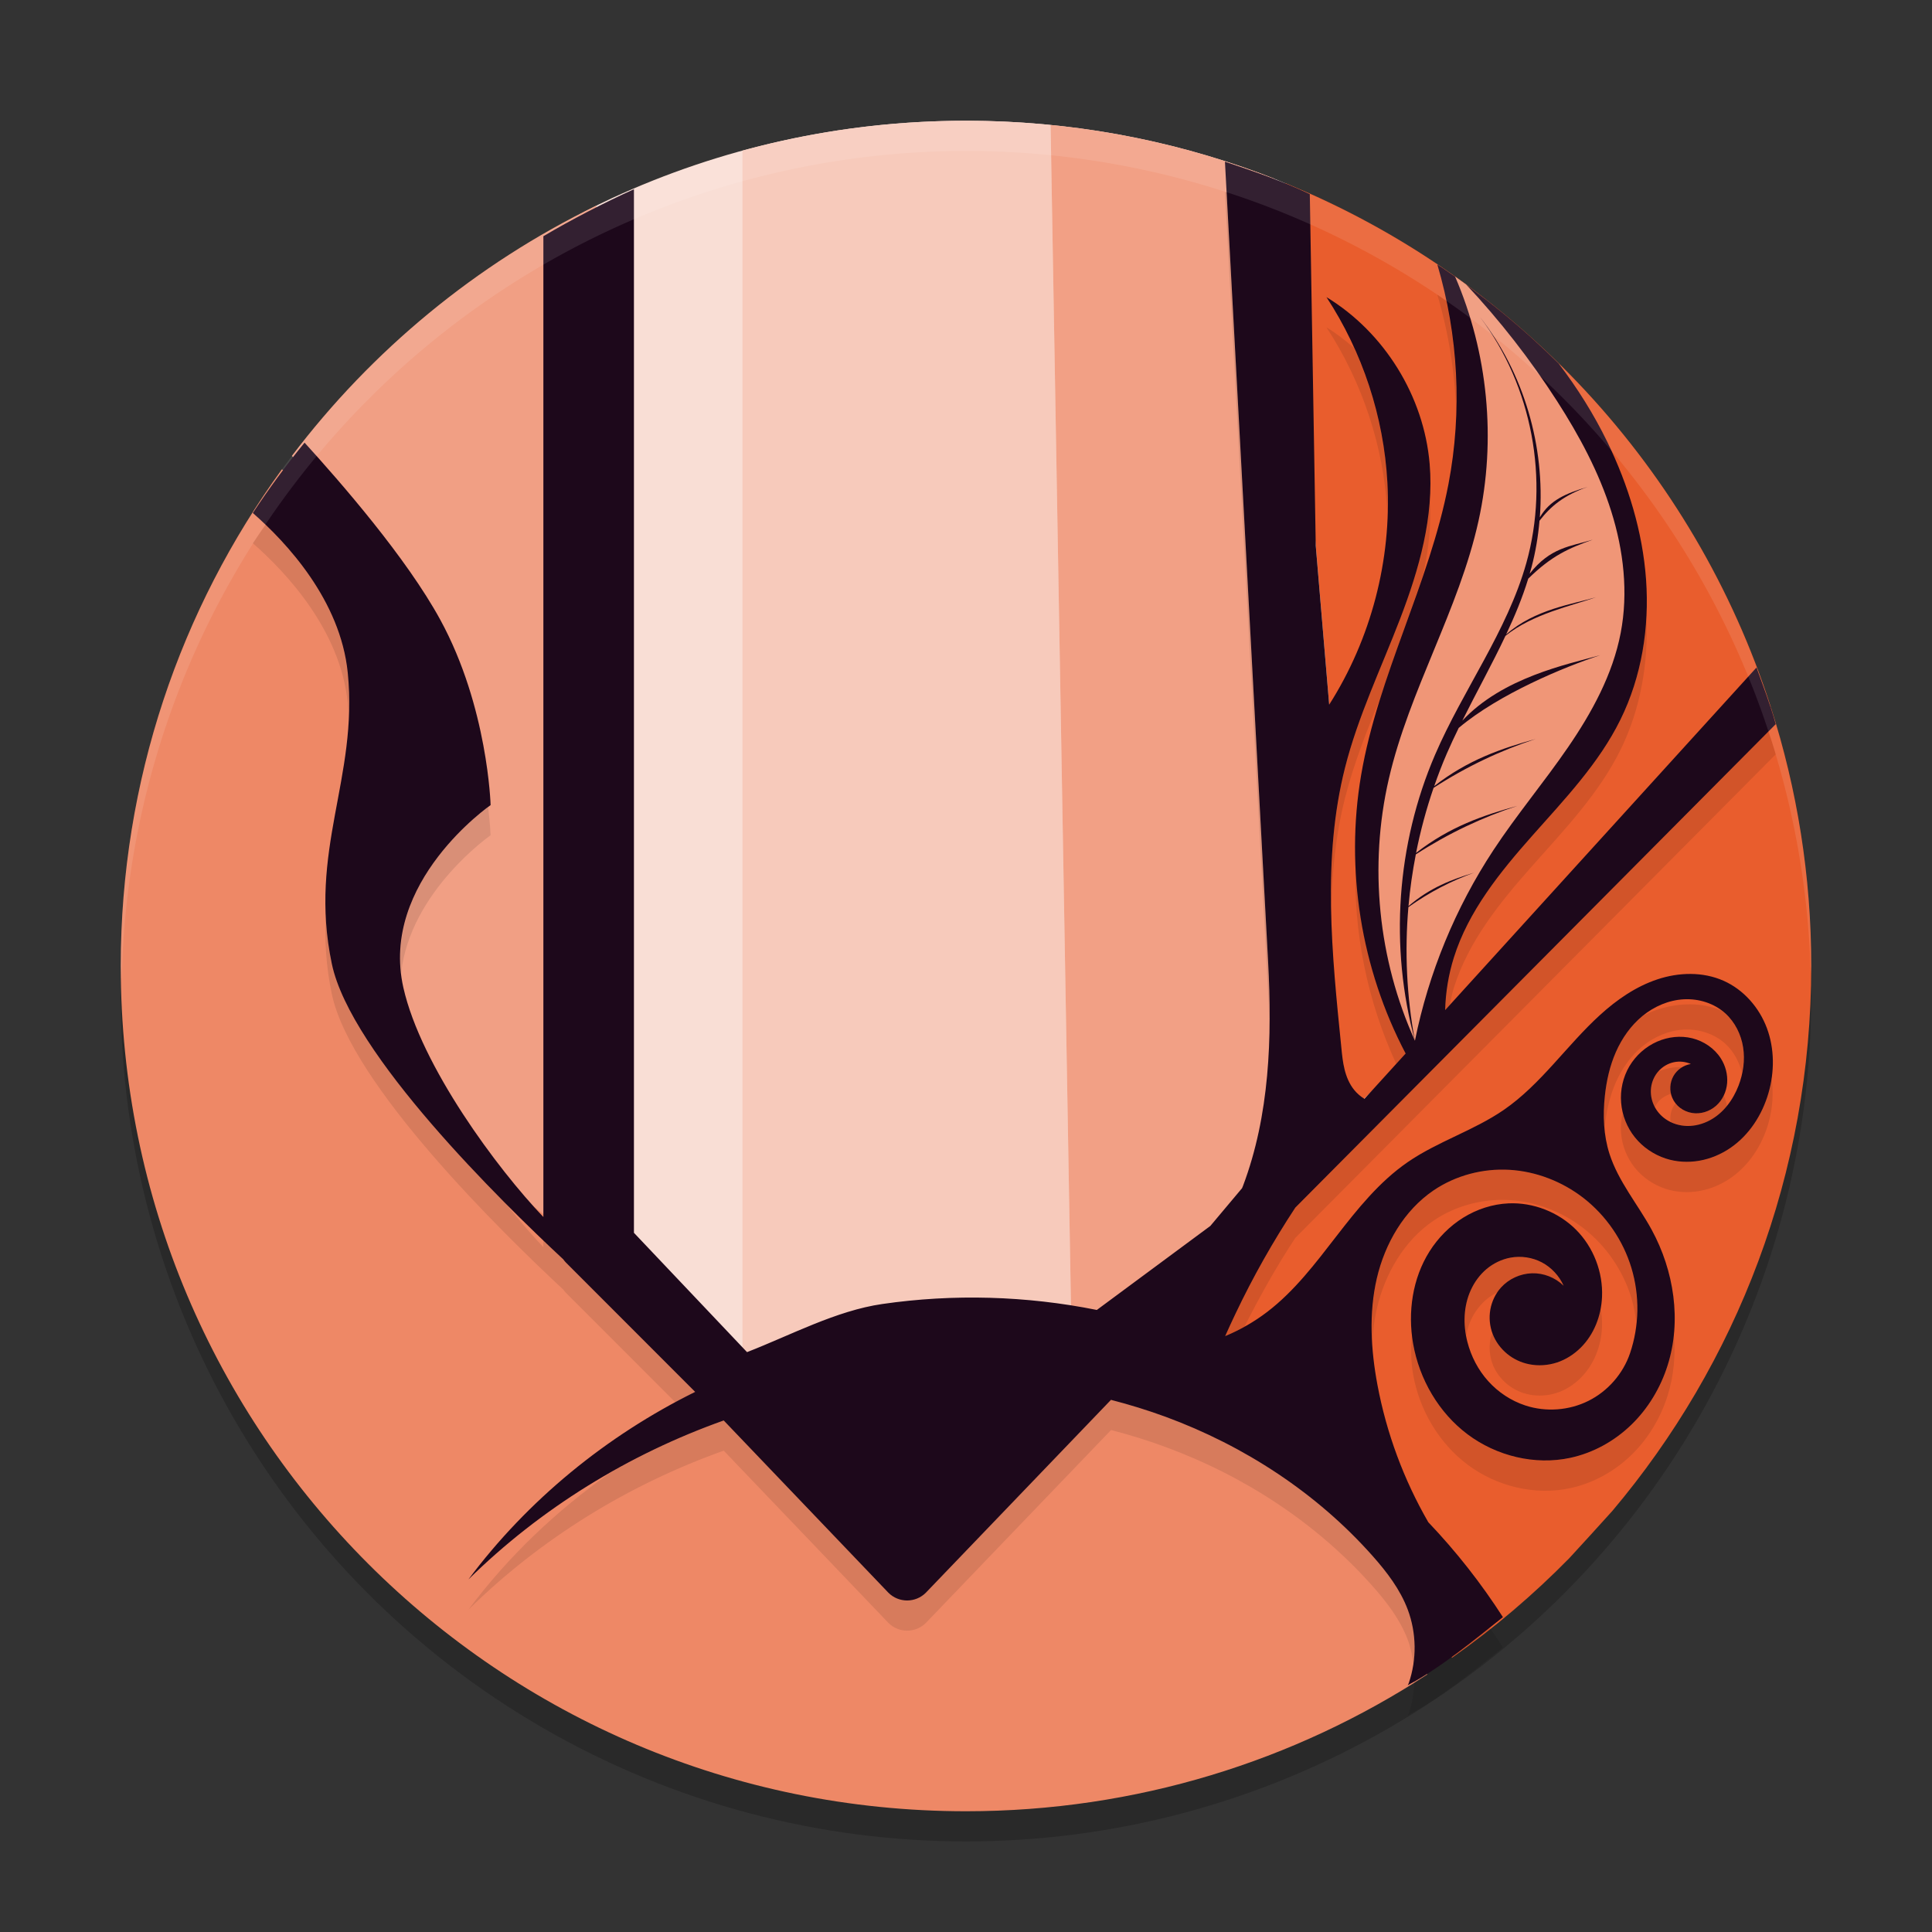 <svg xmlns="http://www.w3.org/2000/svg" width="64" height="64" version="1.1">
 <rect width="100%" height="100%" fill="#333333" stroke="none"/>
 <circle style="opacity:0.2" cx="32" cy="33" r="28"/>
 <path style="fill:#f9ded5" d="m 32,4 c -4.186,0 -8.157,0.917 -11.722,2.561 C 10.666,10.993 9.763,21.168 9.763,32.456 c 0,15.474 7.515,20.765 22.988,20.765 15.474,0 17.689,-6.286 17.689,-21.76 0,-12.048 1.966,-21.769 -8.7,-25.723 C 38.709,4.614 35.427,4 32,4 Z"/>
 <path style="fill:#ee8866" d="m 9.339,15.546 c -3.357,4.618 -5.339,10.302 -5.339,16.454 0,15.474 12.526,28 28,28 5.639,0 10.885,-1.665 15.278,-4.529 -0.042,-1.512 -0.429,-5.113 -2.984,-8.206 -3.33,-4.031 -7.886,-2.103 -7.886,-2.103 l -6.485,6.835 c 0,0 -17.001,-16.299 -17.877,-20.505 -0.876,-4.206 2.804,-7.887 1.928,-10.516 -0.707,-2.122 -3.551,-4.557 -4.635,-5.429 z"/>
 <path style="fill:#e95d2d" d="M 58.665,23.435 37.81,44.636 c 0,0 5.153,1.505 7.081,4.134 1.493,2.035 2.723,4.933 3.207,6.147 1.394,-0.98 2.693,-2.085 3.884,-3.297 0.462,-0.503 0.942,-1.028 1.431,-1.571 C 57.522,45.176 60,38.88 60,32 60,29.012 59.531,26.135 58.665,23.435 Z"/>
 <path style="fill:#f19f84" d="m 19.758,6.809 c -3.985,1.938 -7.439,4.795 -10.09,8.294 1.11,1.176 3.474,3.902 4.656,6.924 1.577,4.031 -2.279,4.207 -1.753,9.815 0.526,5.608 7.186,9.639 7.186,9.639 z"/>
 <path style="fill:#f7cabb" d="m 32,4 c -2.564,0 -5.047,0.346 -7.405,0.99 V 46.437 L 35.531,46.389 34.802,4.139 c -0.921,-0.091 -1.856,-0.139 -2.801,-0.139 z"/>
 <path style="fill:#e95d2d" d="M 42.574,6.065 44.031,23.341 43.056,38.45 58.661,23.421 C 56.127,15.53 50.19,9.17 42.574,6.065 Z"/>
 <path style="fill:#f2a085" d="M 34.802,4.139 35.531,46.389 44.225,37.674 42.211,5.919 C 39.878,5.005 37.392,4.396 34.802,4.139 Z"/>
 <path style="fill:#1d081b" d="m 40.578,5.356 1.43,26.51 c 0.135,2.507 0.052,5.075 -0.834,7.424 l -0.03,0.071 -1.05,1.25 -3.76,2.783 C 33.999,42.925 31.584,42.855 29.227,43.197 27.694,43.419 26.189,44.231 24.746,44.791 L 21,40.838 V 6.268 C 20.04,6.701 18.905,7.287 18,7.825 V 40.315 c -1.518,-1.586 -4.052,-4.997 -4.638,-7.599 -0.789,-3.505 2.89,-6.046 2.89,-6.046 0,0 -0.088,-3.244 -1.665,-6.136 -1.12,-2.054 -3.303,-4.559 -4.498,-5.871 -0.611,0.747 -1.183,1.524 -1.714,2.33 1.11,0.973 2.904,2.887 3.145,5.296 0.351,3.505 -1.316,5.871 -0.528,9.639 0.626,2.99 5.624,7.888 7.667,9.789 0.024,0.036 0.053,0.069 0.082,0.101 l 4.287,4.29 c -2.94,1.454 -5.548,3.584 -7.511,6.213 2.386,-2.349 5.303,-4.144 8.457,-5.266 l 5.455,5.706 c 0.342,0.343 0.899,0.343 1.241,0 l 6.133,-6.389 c 0.612,0.158 1.219,0.345 1.813,0.563 2.61,0.962 5.007,2.527 6.852,4.607 0.473,0.533 0.914,1.11 1.165,1.777 0.291,0.776 0.304,1.656 0.033,2.439 -0.009,0.024 -0.022,0.046 -0.033,0.068 1.118,-0.594 2.245,-1.534 3.134,-2.24 0.006,-0.005 0.013,-0.011 0.019,-0.016 -0.721,-1.123 -1.551,-2.179 -2.472,-3.145 -0.812,-1.407 -1.385,-2.951 -1.684,-4.547 -0.218,-1.164 -0.289,-2.373 -0.022,-3.527 0.268,-1.154 0.901,-2.252 1.881,-2.918 0.732,-0.496 1.633,-0.733 2.516,-0.681 0.883,0.052 1.745,0.388 2.445,0.93 0.755,0.585 1.319,1.41 1.594,2.324 0.275,0.915 0.26,1.915 -0.046,2.819 -0.23,0.68 -0.737,1.26 -1.378,1.58 -0.642,0.321 -1.41,0.377 -2.092,0.153 -0.471,-0.155 -0.899,-0.438 -1.23,-0.807 -0.332,-0.368 -0.566,-0.819 -0.689,-1.299 -0.146,-0.567 -0.13,-1.188 0.115,-1.72 0.122,-0.266 0.298,-0.507 0.522,-0.695 0.225,-0.188 0.5,-0.321 0.787,-0.375 0.353,-0.066 0.724,-0.011 1.042,0.156 0.317,0.167 0.576,0.446 0.722,0.774 -0.276,-0.272 -0.663,-0.425 -1.05,-0.413 -0.387,0.012 -0.767,0.186 -1.025,0.473 -0.183,0.203 -0.305,0.461 -0.353,0.73 -0.047,0.269 -0.021,0.551 0.077,0.807 0.097,0.255 0.266,0.482 0.476,0.656 0.21,0.174 0.462,0.293 0.73,0.347 0.305,0.062 0.628,0.04 0.924,-0.057 0.296,-0.098 0.563,-0.27 0.785,-0.489 0.443,-0.438 0.681,-1.059 0.708,-1.682 0.037,-0.821 -0.283,-1.65 -0.864,-2.231 -0.581,-0.581 -1.413,-0.907 -2.234,-0.87 -0.529,0.024 -1.048,0.194 -1.498,0.473 -0.451,0.279 -0.835,0.67 -1.118,1.118 -0.566,0.896 -0.726,2.013 -0.544,3.057 0.206,1.18 0.849,2.287 1.807,3.005 0.958,0.718 2.228,1.029 3.399,0.777 0.759,-0.163 1.463,-0.554 2.021,-1.094 0.558,-0.54 0.969,-1.226 1.203,-1.966 0.469,-1.48 0.214,-3.138 -0.53,-4.501 -0.46,-0.842 -1.102,-1.596 -1.395,-2.51 -0.197,-0.616 -0.222,-1.276 -0.153,-1.92 0.053,-0.497 0.163,-0.992 0.364,-1.449 0.201,-0.458 0.497,-0.881 0.883,-1.198 0.387,-0.317 0.868,-0.525 1.367,-0.552 0.499,-0.027 1.012,0.133 1.381,0.47 0.317,0.29 0.519,0.697 0.585,1.121 0.067,0.424 0.003,0.865 -0.15,1.266 -0.183,0.477 -0.505,0.914 -0.957,1.154 -0.226,0.12 -0.483,0.189 -0.738,0.186 -0.256,-0.004 -0.512,-0.081 -0.722,-0.227 -0.166,-0.115 -0.3,-0.271 -0.386,-0.454 -0.086,-0.183 -0.121,-0.39 -0.096,-0.591 0.026,-0.201 0.111,-0.393 0.246,-0.544 0.135,-0.151 0.316,-0.258 0.514,-0.298 0.186,-0.038 0.384,-0.017 0.558,0.06 -0.242,0.038 -0.461,0.191 -0.58,0.405 -0.119,0.214 -0.134,0.485 -0.038,0.711 0.056,0.132 0.146,0.249 0.26,0.336 0.114,0.087 0.252,0.146 0.394,0.17 0.283,0.048 0.58,-0.046 0.796,-0.235 0.216,-0.189 0.345,-0.466 0.369,-0.752 0.024,-0.286 -0.054,-0.578 -0.208,-0.82 -0.212,-0.334 -0.565,-0.572 -0.949,-0.667 -0.384,-0.095 -0.794,-0.049 -1.157,0.109 -0.383,0.167 -0.712,0.46 -0.924,0.82 -0.212,0.36 -0.307,0.787 -0.273,1.203 0.033,0.417 0.192,0.822 0.454,1.148 0.261,0.326 0.623,0.573 1.02,0.703 0.357,0.117 0.743,0.138 1.113,0.074 0.37,-0.064 0.726,-0.214 1.036,-0.427 0.62,-0.425 1.049,-1.093 1.258,-1.816 0.202,-0.7 0.202,-1.467 -0.052,-2.149 -0.254,-0.683 -0.77,-1.274 -1.436,-1.57 -0.684,-0.304 -1.483,-0.283 -2.193,-0.046 -0.71,0.236 -1.341,0.672 -1.895,1.176 -1.108,1.007 -1.958,2.298 -3.191,3.147 -0.998,0.687 -2.19,1.046 -3.188,1.734 -0.936,0.645 -1.661,1.551 -2.357,2.45 -0.696,0.899 -1.388,1.817 -2.291,2.507 -0.428,0.327 -0.898,0.597 -1.395,0.804 0.11,-0.249 0.225,-0.495 0.342,-0.741 0.578,-1.217 1.242,-2.391 1.982,-3.516 L 58.824,23.988 c -0.196,-0.698 -0.415,-1.253 -0.637,-1.876 L 47.873,33.46 c 0.014,-0.587 0.112,-1.176 0.287,-1.736 0.482,-1.541 1.529,-2.833 2.6,-4.041 1.071,-1.208 2.207,-2.396 2.92,-3.845 0.703,-1.426 0.961,-3.051 0.848,-4.638 -0.114,-1.586 -0.589,-3.134 -1.285,-4.564 C 52.796,13.719 52.25,12.851 51.63,12.039 51.361,11.772 51.084,11.51 50.804,11.254 l -0.003,-0.003 C 50.463,10.943 50.116,10.646 49.763,10.355 49.417,10.072 49.065,9.798 48.707,9.532 48.349,9.266 47.984,9.009 47.613,8.761 c 0.696,2.352 0.83,4.867 0.369,7.276 -0.632,3.299 -2.328,6.328 -2.893,9.639 -0.533,3.124 -0.001,6.42 1.474,9.223 l -1.364,1.501 c -0.131,-0.079 -0.249,-0.181 -0.345,-0.301 -0.155,-0.194 -0.252,-0.427 -0.312,-0.667 -0.06,-0.241 -0.085,-0.489 -0.109,-0.736 -0.312,-3.09 -0.639,-6.256 0.123,-9.267 0.431,-1.702 1.198,-3.297 1.827,-4.936 0.628,-1.639 1.124,-3.378 0.976,-5.127 -0.189,-2.238 -1.499,-4.356 -3.418,-5.523 1.193,1.821 1.899,3.962 2.018,6.136 0.141,2.574 -0.543,5.189 -1.928,7.364 L 43.586,18.079 43.389,6.431 c -0.915,-0.436 -1.869,-0.759 -2.811,-1.075 z"/>
 <path style="fill:#f09677" d="m 48.201,9.16 c 1.092,2.529 1.37,5.404 0.777,8.094 -0.651,2.951 -2.293,5.606 -2.972,8.55 -0.665,2.883 -0.356,5.98 0.867,8.673 -0.849,-3.112 -0.611,-6.509 0.664,-9.472 0.929,-2.158 2.388,-4.09 3.024,-6.352 0.775,-2.757 0.191,-5.864 -1.534,-8.151 1.456,1.861 2.16,4.283 1.982,6.636 0.334,-0.571 0.853,-0.788 1.583,-1.009 -0.783,0.279 -1.214,0.631 -1.594,1.121 -0.045,0.517 -0.13,1.031 -0.263,1.534 -0.02,0.074 -0.042,0.148 -0.063,0.221 0.686,-0.874 1.344,-0.902 2.089,-1.127 -0.8,0.285 -1.36,0.531 -2.136,1.291 -0.194,0.634 -0.45,1.247 -0.733,1.848 0.954,-0.841 2.221,-1.005 2.978,-1.233 -0.785,0.28 -2.093,0.546 -3,1.28 -0.447,0.947 -0.961,1.87 -1.43,2.811 1.337,-1.433 3.47,-1.867 4.569,-2.171 -1.176,0.384 -3.351,1.283 -4.687,2.409 -0.137,0.281 -0.27,0.562 -0.394,0.848 -0.153,0.354 -0.292,0.716 -0.418,1.08 1.121,-0.875 2.24,-1.251 3.361,-1.561 -1.166,0.381 -2.295,0.914 -3.382,1.619 -0.242,0.704 -0.435,1.424 -0.58,2.155 1.119,-0.873 2.238,-1.249 3.358,-1.559 -1.161,0.379 -2.283,0.908 -3.366,1.608 -0.11,0.567 -0.193,1.139 -0.243,1.714 0.723,-0.622 1.448,-0.888 2.171,-1.107 -0.749,0.269 -1.476,0.643 -2.174,1.14 -0.127,1.476 -0.057,2.97 0.216,4.427 0.453,-2.247 1.342,-4.405 2.603,-6.319 0.77,-1.17 1.674,-2.244 2.466,-3.399 0.793,-1.155 1.483,-2.415 1.747,-3.79 0.257,-1.337 0.097,-2.732 -0.312,-4.03 -0.409,-1.298 -1.06,-2.508 -1.796,-3.653 -0.884,-1.376 -1.894,-2.671 -3.013,-3.864 -0.002,-0.001 -0.004,-0.002 -0.005,-0.003 -0.119,-0.088 -0.24,-0.174 -0.361,-0.26 z"/>
 <path style="opacity:0.1;fill:#ffffff" d="M 32 4 A 28 28 0 0 0 4 32 A 28 28 0 0 0 4.033 32.482 A 28 28 0 0 1 32 5 A 28 28 0 0 1 59.982 32.242 A 28 28 0 0 0 60 32 A 28 28 0 0 0 32 4 z"/>
 <path style="opacity:0.1" d="M 40.578 6.355 L 42.008 32.865 C 42.033 33.34 42.041 33.818 42.047 34.295 C 42.068 33.485 42.051 32.672 42.008 31.865 L 40.633 6.375 C 40.615 6.369 40.596 6.362 40.578 6.355 z M 47.613 9.76 C 47.988 11.024 48.194 12.336 48.238 13.652 C 48.277 12.418 48.166 11.18 47.912 9.971 C 47.812 9.902 47.715 9.828 47.613 9.76 z M 43.941 10.844 C 45.135 12.665 45.84 14.805 45.959 16.979 C 45.962 17.029 45.959 17.079 45.961 17.129 C 45.976 16.746 45.98 16.361 45.959 15.979 C 45.875 14.444 45.491 12.928 44.857 11.527 C 44.568 11.278 44.268 11.043 43.941 10.844 z M 47.365 16.504 C 47.281 17.866 46.875 19.211 46.383 20.494 C 45.754 22.133 44.988 23.728 44.557 25.43 C 44.163 26.985 44.062 28.581 44.098 30.188 C 44.12 28.919 44.245 27.662 44.557 26.43 C 44.85 25.273 45.295 24.164 45.75 23.059 C 46.177 21.713 46.686 20.388 47.141 19.049 C 47.326 18.21 47.421 17.359 47.365 16.504 z M 8.799 17.385 C 8.657 17.588 8.511 17.787 8.375 17.994 C 9.485 18.967 11.279 20.879 11.52 23.289 C 11.535 23.444 11.543 23.595 11.551 23.746 C 11.571 23.278 11.57 22.797 11.52 22.289 C 11.307 20.167 9.892 18.434 8.799 17.385 z M 54.539 20.443 C 54.476 21.619 54.201 22.783 53.682 23.838 C 52.968 25.286 51.831 26.474 50.76 27.682 C 49.688 28.89 48.643 30.182 48.16 31.723 C 47.985 32.283 47.887 32.872 47.873 33.459 L 48.025 33.291 C 48.066 33.101 48.102 32.908 48.16 32.723 C 48.643 31.182 49.688 29.89 50.76 28.682 C 51.831 27.474 52.968 26.286 53.682 24.838 C 54.349 23.484 54.611 21.952 54.539 20.443 z M 58.582 24.23 L 42.908 40.008 C 42.167 41.133 41.504 42.309 40.926 43.525 C 40.809 43.772 40.694 44.016 40.584 44.266 C 40.804 44.174 41.016 44.065 41.225 43.949 C 41.733 42.94 42.286 41.952 42.908 41.008 L 58.824 24.988 C 58.747 24.715 58.665 24.473 58.582 24.23 z M 16.17 26.734 C 15.936 26.901 12.939 29.1 13.289 32.225 C 13.596 29.515 16.252 27.67 16.252 27.67 C 16.252 27.67 16.238 27.302 16.17 26.734 z M 44.906 28.58 C 44.828 30.865 45.292 33.165 46.252 35.24 L 46.562 34.898 C 45.54 32.956 44.982 30.775 44.906 28.58 z M 10.793 30.312 C 10.752 31.123 10.794 31.98 10.992 32.928 C 11.618 35.917 16.615 40.816 18.658 42.717 C 18.682 42.753 18.711 42.786 18.74 42.818 L 22.375 46.455 C 22.592 46.338 22.808 46.219 23.029 46.109 L 18.74 41.818 C 18.711 41.786 18.682 41.753 18.658 41.717 C 18.488 41.558 18.208 41.276 18 41.078 L 18 41.314 C 17.633 40.931 17.206 40.437 16.762 39.877 C 14.453 37.554 11.467 34.198 10.992 31.928 C 10.873 31.359 10.816 30.826 10.793 30.312 z M 56.008 33.27 C 55.634 33.266 55.256 33.329 54.9 33.447 C 54.744 33.499 54.592 33.565 54.443 33.635 C 54.432 33.644 54.419 33.651 54.408 33.66 C 54.022 33.977 53.727 34.4 53.525 34.857 C 53.324 35.315 53.215 35.81 53.162 36.307 C 53.123 36.673 53.118 37.044 53.154 37.41 C 53.157 37.376 53.158 37.341 53.162 37.307 C 53.215 36.81 53.324 36.315 53.525 35.857 C 53.727 35.4 54.022 34.977 54.408 34.66 C 54.795 34.343 55.276 34.135 55.775 34.107 C 56.275 34.08 56.787 34.241 57.156 34.578 C 57.437 34.835 57.621 35.185 57.707 35.557 C 57.767 35.274 57.787 34.984 57.742 34.699 C 57.676 34.275 57.473 33.868 57.156 33.578 C 57.109 33.535 57.054 33.502 57.002 33.465 C 56.685 33.339 56.349 33.272 56.008 33.27 z M 55.738 35.352 C 55.465 35.337 55.19 35.389 54.936 35.494 C 54.804 35.644 54.719 35.835 54.693 36.033 C 54.668 36.234 54.703 36.44 54.789 36.623 C 54.797 36.641 54.811 36.655 54.82 36.672 C 54.856 36.608 54.891 36.543 54.939 36.488 C 55.05 36.364 55.196 36.282 55.354 36.23 C 55.31 36.037 55.336 35.829 55.432 35.656 C 55.503 35.528 55.611 35.424 55.738 35.352 z M 58.686 35.719 C 58.661 35.886 58.627 36.051 58.58 36.213 C 58.372 36.935 57.942 37.604 57.322 38.029 C 57.012 38.242 56.657 38.391 56.287 38.455 C 55.917 38.519 55.531 38.497 55.174 38.381 C 54.776 38.251 54.416 38.006 54.154 37.68 C 53.964 37.443 53.829 37.162 53.756 36.867 C 53.702 37.084 53.681 37.309 53.699 37.531 C 53.733 37.948 53.893 38.354 54.154 38.68 C 54.416 39.006 54.776 39.251 55.174 39.381 C 55.531 39.497 55.917 39.519 56.287 39.455 C 56.657 39.391 57.012 39.242 57.322 39.029 C 57.942 38.604 58.372 37.935 58.58 37.213 C 58.72 36.73 58.756 36.216 58.686 35.719 z M 57.102 36.289 C 57.039 36.421 56.952 36.54 56.842 36.637 C 56.626 36.826 56.33 36.921 56.047 36.873 C 55.906 36.849 55.766 36.79 55.652 36.703 C 55.597 36.661 55.547 36.61 55.504 36.555 C 55.478 36.587 55.452 36.62 55.432 36.656 C 55.347 36.808 55.318 36.986 55.34 37.158 C 55.514 37.244 55.703 37.302 55.896 37.305 C 56.152 37.308 56.409 37.239 56.635 37.119 C 56.857 37.001 57.047 36.834 57.205 36.639 C 57.191 36.517 57.148 36.403 57.102 36.289 z M 50.006 38.754 C 49.123 38.702 48.222 38.937 47.49 39.434 C 46.51 40.099 45.877 41.198 45.609 42.352 C 45.45 43.039 45.42 43.747 45.461 44.453 C 45.484 44.083 45.525 43.714 45.609 43.352 C 45.877 42.198 46.51 41.099 47.49 40.434 C 48.222 39.937 49.123 39.702 50.006 39.754 C 50.889 39.806 51.752 40.142 52.451 40.684 C 53.206 41.268 53.769 42.093 54.045 43.008 C 54.124 43.27 54.172 43.54 54.203 43.812 C 54.264 43.207 54.221 42.591 54.045 42.008 C 53.769 41.093 53.206 40.268 52.451 39.684 C 51.752 39.142 50.889 38.806 50.006 38.754 z M 50.301 41.639 C 50.211 41.64 50.121 41.65 50.033 41.666 C 49.745 41.72 49.471 41.853 49.246 42.041 C 49.021 42.229 48.845 42.468 48.723 42.734 C 48.509 43.199 48.48 43.729 48.57 44.234 C 48.604 44.063 48.649 43.894 48.723 43.734 C 48.845 43.468 49.021 43.229 49.246 43.041 C 49.361 42.945 49.489 42.863 49.625 42.799 C 49.658 42.752 49.682 42.699 49.721 42.656 C 49.98 42.369 50.359 42.194 50.746 42.182 C 51.133 42.17 51.521 42.324 51.797 42.596 C 51.651 42.268 51.392 41.989 51.074 41.822 C 50.836 41.697 50.569 41.634 50.301 41.639 z M 53.021 43.32 C 52.935 43.819 52.718 44.293 52.359 44.648 C 52.138 44.868 51.872 45.041 51.576 45.139 C 51.28 45.236 50.956 45.257 50.65 45.195 C 50.383 45.141 50.132 45.022 49.922 44.848 C 49.712 44.673 49.542 44.447 49.445 44.191 C 49.442 44.183 49.442 44.174 49.439 44.166 C 49.415 44.239 49.382 44.309 49.369 44.385 C 49.322 44.654 49.348 44.936 49.445 45.191 C 49.542 45.447 49.712 45.673 49.922 45.848 C 50.132 46.022 50.383 46.141 50.65 46.195 C 50.956 46.257 51.28 46.236 51.576 46.139 C 51.872 46.041 52.138 45.868 52.359 45.648 C 52.802 45.21 53.041 44.589 53.068 43.967 C 53.078 43.75 53.06 43.534 53.021 43.32 z M 55.449 44.182 C 55.416 44.539 55.349 44.892 55.24 45.236 C 55.006 45.976 54.595 46.663 54.037 47.203 C 53.479 47.743 52.774 48.133 52.016 48.297 C 50.845 48.549 49.575 48.238 48.617 47.52 C 47.659 46.801 47.014 45.695 46.809 44.516 C 46.79 44.41 46.791 44.301 46.779 44.193 C 46.731 44.633 46.733 45.08 46.809 45.516 C 47.014 46.695 47.659 47.801 48.617 48.52 C 49.575 49.238 50.845 49.549 52.016 49.297 C 52.774 49.133 53.479 48.743 54.037 48.203 C 54.595 47.663 55.006 46.976 55.24 46.236 C 55.45 45.573 55.509 44.874 55.449 44.182 z M 36.805 46.371 L 30.672 52.76 C 30.329 53.103 29.772 53.103 29.43 52.76 L 23.975 47.055 C 22.679 47.516 21.426 48.097 20.23 48.777 C 18.435 50.036 16.83 51.565 15.518 53.322 C 17.904 50.973 20.821 49.177 23.975 48.055 L 29.43 53.76 C 29.772 54.103 30.329 54.103 30.672 53.76 L 36.805 47.371 C 37.417 47.529 38.024 47.717 38.617 47.936 C 41.227 48.897 43.623 50.462 45.469 52.543 C 45.942 53.076 46.384 53.653 46.635 54.32 C 46.731 54.578 46.785 54.848 46.82 55.121 C 46.91 54.517 46.849 53.891 46.635 53.32 C 46.384 52.653 45.942 52.076 45.469 51.543 C 43.623 49.462 41.227 47.897 38.617 46.936 C 38.024 46.717 37.417 46.529 36.805 46.371 z M 49.346 53.918 C 48.591 54.521 47.737 55.192 46.85 55.697 C 46.839 56.058 46.786 56.417 46.668 56.758 C 46.659 56.782 46.646 56.804 46.635 56.826 C 47.753 56.232 48.879 55.293 49.768 54.588 C 49.774 54.582 49.781 54.576 49.787 54.57 C 49.645 54.349 49.496 54.134 49.346 53.918 z"/>
</svg>
